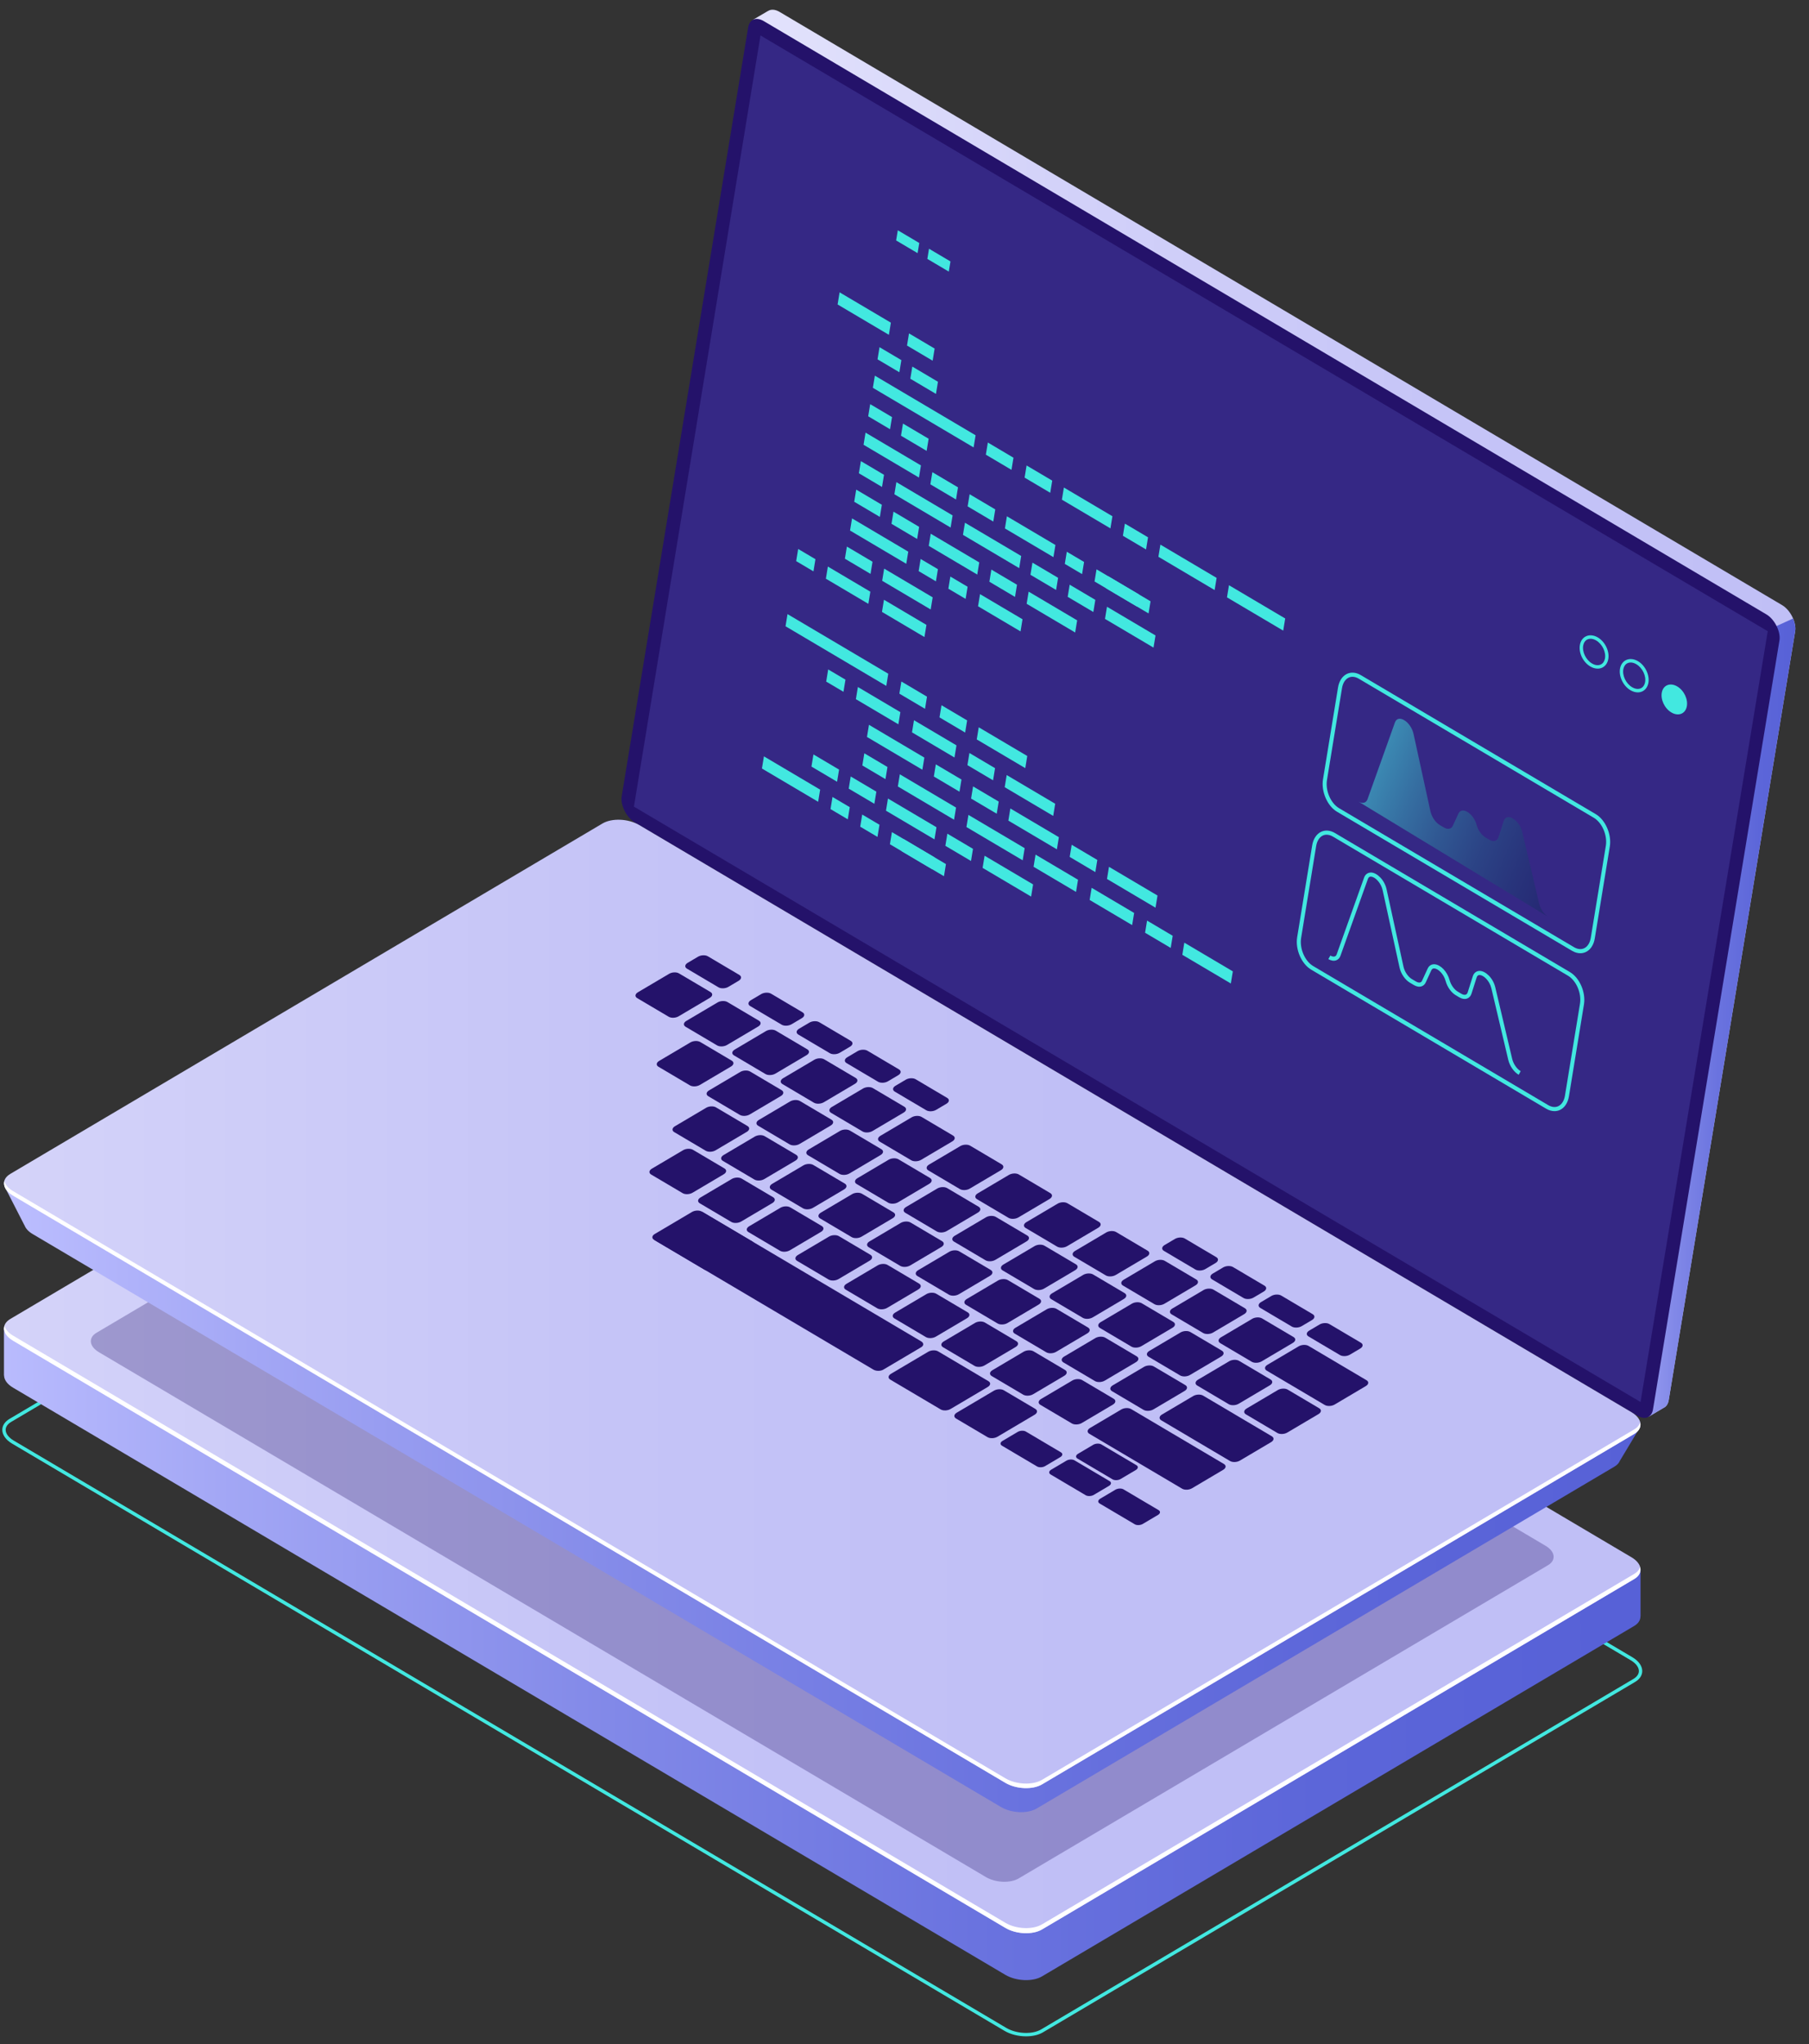 <svg width="131" height="148" viewBox="0 0 131 148" fill="none" xmlns="http://www.w3.org/2000/svg">
<rect x="0" y="0" width="131" height="148" fill="#333333" stroke="none"/>
<path d="M74.305 147.423C73.76 147.423 73.186 147.288 72.74 147.024L0.877 104.513C0.425 104.245 0.166 103.881 0.166 103.515C0.166 103.203 0.351 102.922 0.687 102.723L43.57 77.355C44.284 76.933 45.531 76.985 46.35 77.468L118.212 119.979C118.665 120.247 118.924 120.611 118.924 120.977C118.924 121.289 118.739 121.57 118.403 121.769L75.52 147.137C75.196 147.329 74.76 147.423 74.305 147.423ZM1 104.296L72.862 146.807C73.615 147.253 74.752 147.304 75.398 146.92L118.281 121.551C118.538 121.4 118.68 121.196 118.68 120.977C118.68 120.703 118.465 120.418 118.09 120.196L46.228 77.685C45.475 77.239 44.338 77.188 43.692 77.572L0.809 102.941C0.552 103.092 0.41 103.296 0.41 103.515C0.41 103.789 0.625 104.074 1 104.296H1V104.296Z" fill="#42E8E0"/>
<path d="M118.801 113.627L114.844 113.044L46.288 72.488C45.501 72.023 44.311 71.973 43.63 72.376L2.8 96.529L0.287 96.159V99.577L0.295 99.578C0.299 99.884 0.512 100.205 0.938 100.457L72.8 142.969C73.587 143.434 74.777 143.485 75.458 143.082L118.341 117.713C118.654 117.528 118.798 117.278 118.793 117.018L118.801 117.019V113.627Z" fill="url(#paint0_linear_602_2194)"/>
<path d="M0.938 97.059L72.8 139.571C73.587 140.037 74.777 140.087 75.458 139.684L118.341 114.316C119.022 113.913 118.937 113.209 118.15 112.744L46.288 70.232C45.501 69.766 44.311 69.716 43.63 70.119L0.747 95.487C0.066 95.89 0.151 96.594 0.938 97.059Z" fill="url(#paint1_linear_602_2194)"/>
<path opacity="0.3" d="M7.16 97.892L71.392 135.89C72.095 136.306 73.158 136.351 73.767 135.991L112.097 113.316C112.706 112.956 112.629 112.327 111.926 111.911L47.694 73.913C46.991 73.497 45.928 73.452 45.319 73.812L6.989 96.487C6.38 96.847 6.457 97.476 7.16 97.892Z" fill="#24126A"/>
<path d="M118.343 113.946L75.46 139.315C74.778 139.718 73.588 139.667 72.802 139.202L0.939 96.69C0.594 96.486 0.393 96.236 0.323 95.985C0.214 96.344 0.421 96.753 0.939 97.059L72.802 139.571C73.588 140.037 74.778 140.087 75.46 139.684L118.343 114.316C118.725 114.09 118.857 113.769 118.768 113.448C118.712 113.635 118.575 113.809 118.343 113.946Z" fill="white"/>
<path d="M46.16 56.978L55.244 1.756L54.514 1.44L55.611 0.796L55.609 0.802C55.822 0.657 56.123 0.666 56.455 0.862L129.056 43.811C129.652 44.163 130.103 45.068 129.999 45.7L120.842 101.362C120.794 101.652 120.654 101.844 120.46 101.928L120.461 101.929L119.387 102.564L119.202 101.537L119.264 101.556L47.102 58.868C46.506 58.515 46.055 57.611 46.16 56.978Z" fill="url(#paint2_linear_602_2194)"/>
<path d="M128.651 45.321L129.844 44.779C129.978 45.093 130.044 45.422 129.998 45.7L120.842 101.362C120.793 101.652 120.654 101.844 120.459 101.928L120.46 101.928L119.386 102.564L119.202 101.537L119.263 101.556L115.611 99.396L128.651 45.321Z" fill="url(#paint3_linear_602_2194)"/>
<path d="M45.964 59.538L118.565 102.486C119.125 102.818 119.605 102.626 119.703 102.032L128.86 46.37C128.965 45.738 128.513 44.833 127.917 44.481L55.316 1.532C54.756 1.2 54.276 1.392 54.177 1.987L45.021 57.648C44.916 58.28 45.367 59.185 45.964 59.538Z" fill="#24126A"/>
<g opacity="0.51">
<path d="M55.071 2.567L128.013 45.698L118.801 101.501L45.906 58.398L55.071 2.567Z" fill="#453C9E"/>
</g>
<path d="M0.326 85.89L4.288 88.01L44.017 64.507C44.682 64.114 45.843 64.163 46.61 64.618L115.131 105.153C115.787 104.777 118.777 103.304 118.777 103.304L117.327 105.719C117.327 105.719 117.322 105.715 117.321 105.714C117.261 105.887 117.132 106.047 116.915 106.175L75.073 130.928C74.408 131.321 73.247 131.272 72.48 130.818L2.361 89.338C2.045 89.151 1.852 88.925 1.772 88.697L1.767 88.701L0.326 85.89Z" fill="url(#paint4_linear_602_2194)"/>
<path d="M0.938 86.557L72.8 129.069C73.587 129.534 74.777 129.585 75.458 129.182L118.341 103.813C119.022 103.41 118.937 102.706 118.15 102.241L46.288 59.729C45.501 59.264 44.311 59.214 43.63 59.617L0.747 84.985C0.066 85.388 0.151 86.092 0.938 86.557Z" fill="url(#paint5_linear_602_2194)"/>
<path d="M0.939 86.227L72.801 128.739C73.588 129.204 74.778 129.255 75.459 128.852L118.342 103.484C118.582 103.342 118.721 103.162 118.774 102.969C118.85 103.282 118.715 103.593 118.342 103.813L75.459 129.182C74.778 129.585 73.588 129.534 72.801 129.069L0.939 86.557C0.429 86.256 0.219 85.855 0.316 85.5C0.379 85.758 0.583 86.017 0.939 86.227Z" fill="white"/>
<path d="M49.434 86.38L47.153 85.031C46.97 84.922 46.993 84.733 47.204 84.608L49.465 83.271C49.676 83.146 49.996 83.132 50.179 83.24L52.461 84.59C52.644 84.698 52.621 84.888 52.409 85.013L50.149 86.35C49.937 86.475 49.617 86.489 49.434 86.38Z" fill="#24126A"/>
<path d="M52.958 88.464L50.676 87.115C50.493 87.006 50.516 86.817 50.728 86.692L52.988 85.355C53.2 85.23 53.52 85.216 53.703 85.324L55.984 86.674C56.167 86.782 56.144 86.972 55.933 87.097L53.672 88.434C53.461 88.559 53.141 88.573 52.958 88.464Z" fill="#24126A"/>
<path d="M56.481 90.549L54.2 89.199C54.017 89.091 54.04 88.901 54.251 88.776L56.512 87.439C56.723 87.314 57.043 87.3 57.226 87.409L59.508 88.758C59.691 88.867 59.668 89.056 59.456 89.181L57.196 90.518C56.984 90.643 56.664 90.657 56.481 90.549Z" fill="#24126A"/>
<path d="M60.005 92.633L57.723 91.283C57.54 91.175 57.563 90.986 57.775 90.86L60.035 89.523C60.246 89.398 60.566 89.385 60.75 89.493L63.031 90.842C63.214 90.951 63.191 91.14 62.98 91.265L60.719 92.602C60.508 92.727 60.188 92.741 60.005 92.633Z" fill="#24126A"/>
<path d="M63.528 94.717L61.247 93.367C61.063 93.259 61.087 93.07 61.298 92.944L63.558 91.607C63.77 91.482 64.09 91.469 64.273 91.577L66.554 92.926C66.737 93.035 66.715 93.224 66.503 93.349L64.243 94.686C64.031 94.811 63.711 94.825 63.528 94.717Z" fill="#24126A"/>
<path d="M67.051 96.801L64.77 95.451C64.587 95.343 64.61 95.153 64.822 95.028L67.082 93.691C67.293 93.566 67.613 93.552 67.796 93.661L70.078 95.01C70.261 95.119 70.238 95.308 70.026 95.433L67.766 96.77C67.555 96.895 67.235 96.909 67.051 96.801Z" fill="#24126A"/>
<path d="M70.573 98.885L68.292 97.536C68.108 97.427 68.131 97.238 68.343 97.113L70.603 95.776C70.815 95.65 71.135 95.637 71.318 95.745L73.599 97.095C73.782 97.203 73.76 97.392 73.548 97.518L71.288 98.855C71.076 98.98 70.756 98.993 70.573 98.885Z" fill="#24126A"/>
<path d="M74.096 100.969L71.815 99.62C71.632 99.511 71.655 99.322 71.866 99.197L74.127 97.86C74.338 97.734 74.658 97.721 74.841 97.829L77.123 99.179C77.306 99.287 77.283 99.476 77.071 99.602L74.811 100.939C74.6 101.064 74.279 101.077 74.096 100.969Z" fill="#24126A"/>
<path d="M77.62 103.053L75.338 101.704C75.155 101.595 75.178 101.406 75.39 101.281L77.65 99.944C77.862 99.819 78.182 99.805 78.365 99.913L80.646 101.263C80.829 101.371 80.806 101.56 80.595 101.686L78.335 103.023C78.123 103.148 77.803 103.161 77.62 103.053Z" fill="#24126A"/>
<path d="M51.104 83.309L48.823 81.96C48.64 81.852 48.663 81.662 48.874 81.537L51.135 80.2C51.346 80.075 51.666 80.061 51.849 80.17L54.13 81.519C54.314 81.627 54.291 81.817 54.079 81.942L51.819 83.279C51.607 83.404 51.287 83.418 51.104 83.309Z" fill="#24126A"/>
<path d="M54.628 85.393L52.346 84.044C52.163 83.936 52.186 83.746 52.398 83.621L54.658 82.284C54.87 82.159 55.19 82.145 55.373 82.254L57.654 83.603C57.837 83.712 57.814 83.901 57.603 84.026L55.342 85.363C55.131 85.488 54.811 85.502 54.628 85.393Z" fill="#24126A"/>
<path d="M58.149 87.478L55.868 86.128C55.685 86.02 55.708 85.831 55.919 85.705L58.179 84.368C58.391 84.243 58.711 84.23 58.894 84.338L61.175 85.687C61.359 85.796 61.336 85.985 61.124 86.11L58.864 87.447C58.652 87.572 58.332 87.586 58.149 87.478Z" fill="#24126A"/>
<path d="M61.673 89.562L59.391 88.212C59.208 88.104 59.231 87.915 59.443 87.79L61.703 86.452C61.914 86.327 62.234 86.314 62.418 86.422L64.699 87.772C64.882 87.88 64.859 88.069 64.648 88.194L62.387 89.531C62.176 89.657 61.856 89.67 61.673 89.562Z" fill="#24126A"/>
<path d="M65.194 91.646L62.913 90.296C62.73 90.188 62.752 89.999 62.964 89.874L65.224 88.536C65.436 88.411 65.756 88.398 65.939 88.506L68.22 89.856C68.403 89.964 68.381 90.153 68.169 90.278L65.909 91.615C65.697 91.741 65.377 91.754 65.194 91.646Z" fill="#24126A"/>
<path d="M68.717 93.73L66.436 92.381C66.253 92.272 66.276 92.083 66.487 91.958L68.748 90.621C68.959 90.496 69.279 90.482 69.463 90.591L71.744 91.94C71.927 92.048 71.904 92.238 71.692 92.363L69.432 93.7C69.221 93.825 68.901 93.839 68.717 93.73Z" fill="#24126A"/>
<path d="M72.241 95.814L69.96 94.464C69.776 94.356 69.799 94.167 70.011 94.041L72.271 92.704C72.483 92.579 72.803 92.566 72.986 92.674L75.267 94.024C75.45 94.132 75.427 94.321 75.216 94.446L72.956 95.784C72.744 95.909 72.424 95.922 72.241 95.814Z" fill="#24126A"/>
<path d="M75.764 97.898L73.483 96.549C73.3 96.44 73.323 96.251 73.534 96.126L75.795 94.789C76.006 94.664 76.326 94.65 76.509 94.758L78.791 96.108C78.974 96.216 78.951 96.406 78.739 96.531L76.479 97.868C76.267 97.993 75.948 98.007 75.764 97.898Z" fill="#24126A"/>
<path d="M79.288 99.982L77.007 98.633C76.823 98.524 76.846 98.335 77.058 98.21L79.318 96.873C79.53 96.748 79.85 96.734 80.033 96.842L82.314 98.192C82.497 98.3 82.474 98.49 82.263 98.615L80.002 99.952C79.791 100.077 79.471 100.091 79.288 99.982Z" fill="#24126A"/>
<path d="M82.809 102.067L80.528 100.717C80.345 100.609 80.368 100.419 80.579 100.294L82.84 98.957C83.051 98.832 83.371 98.818 83.554 98.927L85.836 100.276C86.019 100.385 85.996 100.574 85.784 100.699L83.524 102.036C83.312 102.161 82.993 102.175 82.809 102.067Z" fill="#24126A"/>
<path d="M89.074 105.772L84.096 102.827C83.913 102.719 83.936 102.529 84.148 102.404L86.408 101.067C86.62 100.942 86.939 100.928 87.123 101.037L92.1 103.981C92.283 104.09 92.26 104.279 92.049 104.404L89.789 105.741C89.577 105.866 89.257 105.88 89.074 105.772Z" fill="#24126A"/>
<path d="M95.932 101.714L91.731 99.229C91.548 99.12 91.571 98.931 91.782 98.806L94.043 97.469C94.254 97.344 94.574 97.33 94.757 97.438L98.959 99.924C99.142 100.032 99.119 100.221 98.907 100.346L96.647 101.684C96.436 101.809 96.116 101.822 95.932 101.714Z" fill="#24126A"/>
<path d="M60.796 84.986L58.514 83.636C58.331 83.528 58.354 83.339 58.566 83.214L60.826 81.876C61.038 81.751 61.357 81.738 61.541 81.846L63.822 83.196C64.005 83.304 63.982 83.493 63.771 83.618L61.51 84.956C61.299 85.081 60.979 85.094 60.796 84.986Z" fill="#24126A"/>
<path d="M57.184 82.85L54.903 81.5C54.72 81.392 54.743 81.203 54.954 81.078L57.215 79.74C57.426 79.615 57.746 79.602 57.929 79.71L60.211 81.06C60.394 81.168 60.371 81.357 60.159 81.482L57.899 82.82C57.687 82.945 57.367 82.958 57.184 82.85Z" fill="#24126A"/>
<path d="M53.575 80.714L51.294 79.364C51.11 79.256 51.133 79.067 51.345 78.942L53.605 77.605C53.817 77.479 54.137 77.466 54.32 77.574L56.601 78.924C56.784 79.032 56.761 79.221 56.55 79.346L54.289 80.684C54.078 80.809 53.758 80.822 53.575 80.714Z" fill="#24126A"/>
<path d="M49.964 78.578L47.682 77.228C47.499 77.12 47.522 76.931 47.734 76.805L49.994 75.468C50.206 75.343 50.525 75.33 50.709 75.438L52.99 76.787C53.173 76.896 53.15 77.085 52.939 77.21L50.678 78.547C50.467 78.672 50.147 78.686 49.964 78.578Z" fill="#24126A"/>
<path d="M64.319 87.07L62.038 85.72C61.855 85.612 61.877 85.423 62.089 85.298L64.349 83.96C64.561 83.835 64.881 83.822 65.064 83.93L67.345 85.28C67.528 85.388 67.505 85.577 67.294 85.702L65.034 87.04C64.822 87.165 64.502 87.178 64.319 87.07Z" fill="#24126A"/>
<path d="M67.842 89.154L65.561 87.804C65.378 87.696 65.401 87.507 65.612 87.382L67.873 86.044C68.084 85.919 68.404 85.906 68.588 86.014L70.869 87.364C71.052 87.472 71.029 87.661 70.817 87.786L68.557 89.124C68.346 89.249 68.026 89.262 67.842 89.154Z" fill="#24126A"/>
<path d="M71.366 91.238L69.085 89.889C68.901 89.78 68.924 89.591 69.136 89.466L71.396 88.129C71.608 88.004 71.928 87.99 72.111 88.099L74.392 89.448C74.575 89.556 74.552 89.746 74.341 89.871L72.081 91.208C71.869 91.333 71.549 91.347 71.366 91.238Z" fill="#24126A"/>
<path d="M74.887 93.322L72.606 91.973C72.423 91.864 72.446 91.675 72.657 91.55L74.918 90.213C75.129 90.088 75.449 90.074 75.632 90.182L77.914 91.532C78.097 91.64 78.074 91.829 77.862 91.955L75.602 93.292C75.391 93.417 75.071 93.43 74.887 93.322Z" fill="#24126A"/>
<path d="M78.411 95.406L76.129 94.057C75.946 93.948 75.969 93.759 76.181 93.634L78.441 92.297C78.653 92.172 78.973 92.158 79.156 92.266L81.437 93.616C81.62 93.724 81.597 93.914 81.386 94.039L79.126 95.376C78.914 95.501 78.594 95.515 78.411 95.406Z" fill="#24126A"/>
<path d="M81.934 97.49L79.653 96.141C79.47 96.032 79.493 95.843 79.704 95.718L81.965 94.381C82.176 94.256 82.496 94.242 82.679 94.35L84.961 95.7C85.144 95.808 85.121 95.998 84.909 96.123L82.649 97.46C82.437 97.585 82.117 97.599 81.934 97.49Z" fill="#24126A"/>
<path d="M85.458 99.575L83.176 98.225C82.993 98.117 83.016 97.927 83.228 97.802L85.488 96.465C85.7 96.34 86.019 96.326 86.203 96.435L88.484 97.784C88.667 97.893 88.644 98.082 88.433 98.207L86.172 99.544C85.961 99.669 85.641 99.683 85.458 99.575Z" fill="#24126A"/>
<path d="M88.981 101.659L86.7 100.309C86.517 100.201 86.54 100.011 86.751 99.886L89.012 98.549C89.223 98.424 89.543 98.41 89.726 98.519L92.007 99.868C92.191 99.977 92.168 100.166 91.956 100.291L89.696 101.628C89.484 101.753 89.164 101.767 88.981 101.659Z" fill="#24126A"/>
<path d="M92.504 103.743L90.223 102.393C90.04 102.285 90.063 102.096 90.275 101.971L92.535 100.633C92.746 100.508 93.066 100.495 93.25 100.603L95.531 101.953C95.714 102.061 95.691 102.25 95.48 102.375L93.219 103.712C93.008 103.838 92.688 103.851 92.504 103.743Z" fill="#24126A"/>
<path d="M58.94 79.831L56.659 78.481C56.476 78.373 56.499 78.183 56.71 78.058L58.971 76.721C59.182 76.596 59.502 76.582 59.685 76.691L61.967 78.04C62.15 78.149 62.127 78.338 61.915 78.463L59.655 79.8C59.443 79.925 59.123 79.939 58.94 79.831Z" fill="#24126A"/>
<path d="M55.434 77.757L53.153 76.407C52.97 76.299 52.993 76.11 53.204 75.985L55.465 74.647C55.676 74.522 55.996 74.509 56.179 74.617L58.461 75.967C58.644 76.075 58.621 76.264 58.409 76.389L56.149 77.727C55.937 77.852 55.617 77.865 55.434 77.757Z" fill="#24126A"/>
<path d="M51.93 75.683L49.649 74.334C49.466 74.225 49.489 74.036 49.7 73.911L51.961 72.574C52.172 72.449 52.492 72.435 52.675 72.543L54.957 73.893C55.14 74.001 55.117 74.191 54.905 74.316L52.645 75.653C52.434 75.778 52.114 75.792 51.93 75.683Z" fill="#24126A"/>
<path d="M48.425 73.609L46.143 72.26C45.96 72.151 45.983 71.962 46.194 71.837L48.455 70.5C48.666 70.375 48.986 70.361 49.169 70.47L51.451 71.819C51.634 71.928 51.611 72.117 51.4 72.242L49.139 73.579C48.928 73.704 48.608 73.718 48.425 73.609Z" fill="#24126A"/>
<path d="M52.028 71.477L49.747 70.127C49.563 70.019 49.587 69.83 49.798 69.705L50.545 69.263C50.757 69.138 51.077 69.124 51.26 69.232L53.541 70.582C53.724 70.69 53.701 70.879 53.49 71.005L52.743 71.447C52.531 71.572 52.211 71.585 52.028 71.477Z" fill="#24126A"/>
<path d="M56.604 74.183L54.323 72.834C54.14 72.725 54.163 72.536 54.374 72.411L55.121 71.969C55.333 71.844 55.653 71.83 55.836 71.939L58.117 73.288C58.3 73.397 58.278 73.586 58.066 73.711L57.319 74.153C57.107 74.278 56.787 74.292 56.604 74.183Z" fill="#24126A"/>
<path d="M60.094 76.249L57.813 74.899C57.63 74.791 57.653 74.601 57.864 74.476L58.612 74.034C58.823 73.909 59.143 73.895 59.326 74.004L61.608 75.353C61.791 75.462 61.768 75.651 61.556 75.776L60.809 76.218C60.597 76.343 60.278 76.357 60.094 76.249Z" fill="#24126A"/>
<path d="M63.585 78.314L61.303 76.964C61.12 76.856 61.143 76.666 61.355 76.541L62.102 76.099C62.313 75.974 62.633 75.96 62.816 76.069L65.098 77.418C65.281 77.527 65.258 77.716 65.046 77.841L64.299 78.283C64.088 78.408 63.768 78.422 63.585 78.314Z" fill="#24126A"/>
<path d="M67.077 80.379L64.796 79.029C64.612 78.921 64.635 78.731 64.847 78.606L65.594 78.164C65.805 78.039 66.126 78.026 66.309 78.134L68.59 79.484C68.773 79.592 68.75 79.781 68.539 79.906L67.791 80.348C67.58 80.474 67.26 80.487 67.077 80.379Z" fill="#24126A"/>
<path d="M86.565 91.908L84.284 90.558C84.101 90.45 84.124 90.261 84.335 90.136L85.082 89.694C85.294 89.569 85.614 89.555 85.797 89.663L88.078 91.013C88.261 91.121 88.239 91.31 88.027 91.436L87.28 91.878C87.068 92.003 86.748 92.016 86.565 91.908Z" fill="#24126A"/>
<path d="M90.055 93.973L87.774 92.623C87.591 92.515 87.614 92.326 87.825 92.201L88.573 91.758C88.784 91.633 89.104 91.62 89.287 91.728L91.569 93.078C91.752 93.186 91.729 93.375 91.517 93.501L90.77 93.943C90.558 94.068 90.239 94.081 90.055 93.973Z" fill="#24126A"/>
<path d="M93.547 96.038L91.266 94.689C91.083 94.58 91.106 94.391 91.318 94.266L92.065 93.824C92.276 93.699 92.596 93.685 92.779 93.793L95.061 95.143C95.244 95.251 95.221 95.441 95.009 95.566L94.262 96.008C94.051 96.133 93.731 96.147 93.547 96.038Z" fill="#24126A"/>
<path d="M97.038 98.103L94.757 96.754C94.573 96.645 94.596 96.456 94.808 96.331L95.555 95.889C95.766 95.764 96.087 95.75 96.27 95.859L98.551 97.208C98.734 97.317 98.711 97.506 98.5 97.631L97.752 98.073C97.541 98.198 97.221 98.212 97.038 98.103Z" fill="#24126A"/>
<path d="M62.464 81.915L60.182 80.565C59.999 80.457 60.022 80.267 60.234 80.142L62.494 78.805C62.706 78.68 63.026 78.666 63.209 78.775L65.49 80.124C65.673 80.233 65.65 80.422 65.439 80.547L63.178 81.884C62.967 82.009 62.647 82.023 62.464 81.915Z" fill="#24126A"/>
<path d="M65.987 83.999L63.706 82.65C63.523 82.541 63.545 82.352 63.757 82.227L66.017 80.89C66.229 80.764 66.549 80.751 66.732 80.859L69.013 82.209C69.197 82.317 69.174 82.507 68.962 82.632L66.702 83.969C66.49 84.094 66.17 84.108 65.987 83.999Z" fill="#24126A"/>
<path d="M69.508 86.083L67.227 84.734C67.044 84.625 67.067 84.436 67.278 84.311L69.539 82.974C69.75 82.849 70.07 82.835 70.254 82.943L72.535 84.293C72.718 84.401 72.695 84.591 72.484 84.716L70.223 86.053C70.012 86.178 69.692 86.192 69.508 86.083Z" fill="#24126A"/>
<path d="M73.032 88.167L70.751 86.818C70.567 86.709 70.59 86.52 70.802 86.395L73.062 85.058C73.274 84.933 73.594 84.919 73.777 85.027L76.058 86.377C76.241 86.485 76.218 86.674 76.007 86.8L73.746 88.137C73.535 88.262 73.215 88.275 73.032 88.167Z" fill="#24126A"/>
<path d="M76.555 90.252L74.274 88.902C74.091 88.794 74.114 88.604 74.325 88.479L76.586 87.142C76.797 87.017 77.117 87.003 77.3 87.112L79.582 88.461C79.765 88.57 79.742 88.759 79.53 88.884L77.27 90.221C77.058 90.346 76.739 90.36 76.555 90.252Z" fill="#24126A"/>
<path d="M80.079 92.335L77.797 90.986C77.614 90.877 77.637 90.688 77.849 90.563L80.109 89.226C80.321 89.101 80.641 89.087 80.824 89.195L83.105 90.545C83.288 90.653 83.265 90.843 83.054 90.968L80.793 92.305C80.582 92.43 80.262 92.444 80.079 92.335Z" fill="#24126A"/>
<path d="M83.602 94.419L81.321 93.07C81.138 92.962 81.161 92.772 81.372 92.647L83.633 91.31C83.844 91.185 84.164 91.171 84.347 91.28L86.629 92.629C86.812 92.738 86.789 92.927 86.577 93.052L84.317 94.389C84.105 94.514 83.785 94.528 83.602 94.419Z" fill="#24126A"/>
<path d="M87.126 96.504L84.844 95.154C84.661 95.046 84.684 94.857 84.896 94.731L87.156 93.394C87.368 93.269 87.688 93.256 87.871 93.364L90.152 94.713C90.335 94.822 90.312 95.011 90.101 95.136L87.84 96.473C87.629 96.599 87.309 96.612 87.126 96.504Z" fill="#24126A"/>
<path d="M90.647 98.588L88.366 97.239C88.183 97.13 88.206 96.941 88.417 96.816L90.678 95.478C90.889 95.353 91.209 95.34 91.392 95.448L93.674 96.798C93.857 96.906 93.834 97.095 93.622 97.221L91.362 98.558C91.15 98.683 90.83 98.696 90.647 98.588Z" fill="#24126A"/>
<path d="M85.604 107.776L78.885 103.801C78.702 103.693 78.725 103.504 78.937 103.379L81.197 102.041C81.409 101.916 81.728 101.903 81.912 102.011L88.63 105.986C88.814 106.094 88.791 106.283 88.579 106.408L86.319 107.746C86.107 107.871 85.787 107.884 85.604 107.776Z" fill="#24126A"/>
<path d="M71.514 104.045L69.233 102.696C69.05 102.587 69.073 102.398 69.284 102.273L71.977 100.68C72.189 100.555 72.508 100.541 72.692 100.65L74.973 101.999C75.156 102.107 75.133 102.297 74.922 102.422L72.229 104.015C72.017 104.14 71.698 104.154 71.514 104.045Z" fill="#24126A"/>
<path d="M68.12 102.037L64.471 99.879C64.288 99.77 64.311 99.581 64.523 99.456L67.215 97.863C67.427 97.738 67.747 97.724 67.93 97.832L71.578 99.991C71.762 100.099 71.739 100.288 71.527 100.413L68.834 102.006C68.623 102.132 68.303 102.145 68.12 102.037Z" fill="#24126A"/>
<path d="M51.012 91.917L47.364 89.759C47.181 89.65 47.204 89.461 47.415 89.336L50.108 87.743C50.319 87.618 50.639 87.604 50.822 87.713L54.471 89.871C54.654 89.979 54.631 90.168 54.42 90.294L51.727 91.886C51.516 92.012 51.196 92.025 51.012 91.917Z" fill="#24126A"/>
<path d="M50.847 87.727L66.71 97.111C66.907 97.228 66.907 97.416 66.71 97.533L63.964 99.157C63.767 99.273 63.448 99.273 63.251 99.157L47.389 89.773L50.847 87.727Z" fill="#24126A"/>
<path d="M81.36 107.824L83.901 109.327C84.051 109.416 84.032 109.571 83.859 109.673L82.758 110.325C82.584 110.428 82.322 110.439 82.172 110.35L79.631 108.847C79.481 108.758 79.499 108.603 79.673 108.5L80.774 107.848C80.948 107.746 81.21 107.735 81.36 107.824Z" fill="#24126A"/>
<path d="M77.809 105.722L80.35 107.226C80.501 107.314 80.482 107.47 80.308 107.572L79.207 108.224C79.033 108.326 78.771 108.337 78.621 108.249L76.08 106.745C75.93 106.656 75.949 106.501 76.122 106.399L77.224 105.747C77.397 105.645 77.659 105.634 77.809 105.722Z" fill="#24126A"/>
<path d="M74.286 103.638L76.827 105.142C76.977 105.23 76.958 105.386 76.785 105.488L75.683 106.14C75.51 106.242 75.248 106.253 75.098 106.165L72.556 104.661C72.406 104.573 72.425 104.417 72.599 104.315L73.7 103.663C73.873 103.561 74.136 103.55 74.286 103.638Z" fill="#24126A"/>
<path d="M79.755 104.571L82.296 106.075C82.446 106.164 82.427 106.319 82.254 106.421L81.152 107.073C80.979 107.175 80.716 107.187 80.566 107.098L78.025 105.594C77.875 105.506 77.894 105.35 78.067 105.248L79.169 104.596C79.342 104.494 79.604 104.483 79.755 104.571Z" fill="#24126A"/>
<path d="M115.695 48.407C115.522 48.407 115.339 48.355 115.164 48.251C114.616 47.926 114.289 47.218 114.419 46.64C114.481 46.365 114.64 46.16 114.866 46.059C115.116 45.947 115.425 45.98 115.711 46.15C116.251 46.469 116.584 47.191 116.456 47.761C116.394 48.035 116.236 48.242 116.009 48.343C115.912 48.386 115.806 48.407 115.695 48.407ZM115.181 46.244C115.103 46.244 115.03 46.258 114.963 46.289C114.81 46.356 114.701 46.502 114.657 46.696C114.551 47.166 114.834 47.766 115.287 48.034C115.506 48.164 115.733 48.192 115.912 48.112C116.065 48.044 116.174 47.9 116.218 47.704C116.324 47.234 116.042 46.635 115.589 46.367C115.452 46.286 115.311 46.244 115.181 46.244Z" fill="#42E8E0"/>
<path d="M118.601 50.126C118.428 50.126 118.245 50.072 118.069 49.969C117.53 49.65 117.196 48.928 117.324 48.359C117.386 48.084 117.545 47.877 117.771 47.777C118.021 47.666 118.329 47.698 118.617 47.868C119.156 48.187 119.49 48.91 119.361 49.479C119.299 49.753 119.141 49.96 118.914 50.061C118.817 50.104 118.711 50.126 118.601 50.126ZM118.085 47.962C118.008 47.962 117.935 47.977 117.868 48.007C117.715 48.074 117.607 48.22 117.562 48.415C117.456 48.885 117.739 49.484 118.191 49.752C118.411 49.882 118.638 49.91 118.817 49.831C118.97 49.763 119.079 49.618 119.123 49.422C119.229 48.953 118.947 48.353 118.495 48.086C118.357 48.004 118.215 47.962 118.085 47.962Z" fill="#42E8E0"/>
<path d="M122.146 51.169C122.029 51.69 121.531 51.873 121.034 51.579C120.537 51.285 120.23 50.626 120.347 50.105C120.465 49.585 120.962 49.402 121.459 49.696C121.956 49.989 122.263 50.649 122.146 51.169Z" fill="#42E8E0"/>
<path d="M66.448 18.327L64.894 17.408L65.015 16.672L66.569 17.591L66.448 18.327Z" fill="#42E8E0"/>
<path d="M68.708 19.663L67.154 18.744L67.275 18.008L68.828 18.927L68.708 19.663Z" fill="#42E8E0"/>
<path d="M64.37 24.24L60.656 22.043L60.8 21.164L64.513 23.36L64.37 24.24Z" fill="#42E8E0"/>
<path d="M67.538 26.114L65.682 25.016L65.826 24.137L67.682 25.235L67.538 26.114Z" fill="#42E8E0"/>
<path d="M65.129 26.95L63.547 26.014L63.691 25.135L65.273 26.071L65.129 26.95Z" fill="#42E8E0"/>
<path d="M67.779 28.518L65.922 27.419L66.066 26.54L67.922 27.638L67.779 28.518Z" fill="#42E8E0"/>
<path d="M70.505 32.392L63.209 28.076L63.353 27.197L70.649 31.513L70.505 32.392Z" fill="#42E8E0"/>
<path d="M64.181 49.656L56.885 45.34L57.029 44.46L64.325 48.776L64.181 49.656Z" fill="#42E8E0"/>
<path d="M66.986 51.316L65.129 50.217L65.273 49.338L67.129 50.436L66.986 51.316Z" fill="#42E8E0"/>
<path d="M64.453 31.074L62.871 30.138L63.015 29.259L64.597 30.195L64.453 31.074Z" fill="#42E8E0"/>
<path d="M67.103 32.642L65.246 31.544L65.39 30.665L67.247 31.763L67.103 32.642Z" fill="#42E8E0"/>
<path d="M66.546 34.573L62.535 32.2L62.679 31.321L66.69 33.694L66.546 34.573Z" fill="#42E8E0"/>
<path d="M69.23 36.162L67.373 35.064L67.517 34.184L69.374 35.282L69.23 36.162Z" fill="#42E8E0"/>
<path d="M71.929 37.759L70.072 36.66L70.216 35.781L72.073 36.879L71.929 37.759Z" fill="#42E8E0"/>
<path d="M76.285 40.335L72.772 38.257L72.915 37.377L76.429 39.456L76.285 40.335Z" fill="#42E8E0"/>
<path d="M73.503 43.214L71.647 42.115L71.79 41.236L73.647 42.334L73.503 43.214Z" fill="#42E8E0"/>
<path d="M77.859 45.79L74.346 43.712L74.49 42.833L78.003 44.911L77.859 45.79Z" fill="#42E8E0"/>
<path d="M63.716 37.423L61.859 36.325L62.003 35.446L63.86 36.544L63.716 37.423Z" fill="#42E8E0"/>
<path d="M66.415 39.02L64.559 37.922L64.703 37.042L66.559 38.141L66.415 39.02Z" fill="#42E8E0"/>
<path d="M70.769 41.597L67.256 39.518L67.4 38.639L70.913 40.717L70.769 41.597Z" fill="#42E8E0"/>
<path d="M76.478 42.711L74.621 41.613L74.765 40.733L76.622 41.831L76.478 42.711Z" fill="#42E8E0"/>
<path d="M79.175 44.307L77.318 43.209L77.462 42.33L79.319 43.428L79.175 44.307Z" fill="#42E8E0"/>
<path d="M83.533 46.884L80.019 44.806L80.163 43.926L83.677 46.005L83.533 46.884Z" fill="#42E8E0"/>
<path d="M69.892 53.034L68.035 51.936L68.179 51.056L70.036 52.155L69.892 53.034Z" fill="#42E8E0"/>
<path d="M74.246 55.61L70.732 53.532L70.876 52.653L74.389 54.731L74.246 55.61Z" fill="#42E8E0"/>
<path d="M63.04 41.548L61.184 40.449L61.328 39.57L63.184 40.668L63.04 41.548Z" fill="#42E8E0"/>
<path d="M67.396 44.124L63.883 42.046L64.027 41.166L67.54 43.245L67.396 44.124Z" fill="#42E8E0"/>
<path d="M71.913 56.492L70.057 55.394L70.201 54.514L72.057 55.613L71.913 56.492Z" fill="#42E8E0"/>
<path d="M76.269 59.069L72.756 56.99L72.9 56.111L76.413 58.189L76.269 59.069Z" fill="#42E8E0"/>
<path d="M76.054 35.676L74.197 34.577L74.341 33.698L76.198 34.796L76.054 35.676Z" fill="#42E8E0"/>
<path d="M73.247 34.015L71.391 32.917L71.535 32.037L73.391 33.136L73.247 34.015Z" fill="#42E8E0"/>
<path d="M80.412 38.252L76.898 36.174L77.042 35.295L80.556 37.373L80.412 38.252Z" fill="#42E8E0"/>
<path d="M63.872 35.254L62.197 34.263L62.341 33.383L64.016 34.374L63.872 35.254Z" fill="#42E8E0"/>
<path d="M68.839 38.192L64.768 35.783L64.912 34.904L68.983 37.313L68.839 38.192Z" fill="#42E8E0"/>
<path d="M73.806 41.131L69.734 38.722L69.878 37.843L73.95 40.251L73.806 41.131Z" fill="#42E8E0"/>
<path d="M82.992 39.779L81.316 38.788L81.46 37.908L83.135 38.899L82.992 39.779Z" fill="#42E8E0"/>
<path d="M87.958 42.718L83.887 40.309L84.031 39.429L88.102 41.838L87.958 42.718Z" fill="#42E8E0"/>
<path d="M92.925 45.656L88.853 43.247L88.997 42.368L93.069 44.776L92.925 45.656Z" fill="#42E8E0"/>
<path d="M65.628 40.817L61.557 38.409L61.701 37.529L65.772 39.938L65.628 40.817Z" fill="#42E8E0"/>
<path d="M67.776 42.087L66.525 41.347L66.669 40.468L67.92 41.207L67.776 42.087Z" fill="#42E8E0"/>
<path d="M69.926 43.359L68.676 42.62L68.82 41.74L70.07 42.48L69.926 43.359Z" fill="#42E8E0"/>
<path d="M73.903 45.712L70.826 43.892L70.97 43.013L74.046 44.832L73.903 45.712Z" fill="#42E8E0"/>
<path d="M78.36 41.564L77.109 40.824L77.253 39.944L78.504 40.684L78.36 41.564Z" fill="#42E8E0"/>
<path d="M82.338 43.916L79.262 42.096L79.406 41.217L82.482 43.037L82.338 43.916Z" fill="#42E8E0"/>
<path d="M83.174 44.41L80.098 42.591L80.242 41.711L83.318 43.531L83.174 44.41Z" fill="#42E8E0"/>
<path d="M66.794 55.726L62.783 53.353L62.927 52.474L66.938 54.847L66.794 55.726Z" fill="#42E8E0"/>
<path d="M69.482 57.315L67.625 56.216L67.769 55.337L69.626 56.435L69.482 57.315Z" fill="#42E8E0"/>
<path d="M72.179 58.911L70.322 57.813L70.466 56.933L72.323 58.032L72.179 58.911Z" fill="#42E8E0"/>
<path d="M76.535 61.488L73.022 59.41L73.165 58.53L76.679 60.609L76.535 61.488Z" fill="#42E8E0"/>
<path d="M79.32 63.136L77.463 62.038L77.607 61.158L79.463 62.257L79.32 63.136Z" fill="#42E8E0"/>
<path d="M83.677 65.713L80.164 63.634L80.308 62.755L83.821 64.833L83.677 65.713Z" fill="#42E8E0"/>
<path d="M70.316 62.332L68.459 61.234L68.603 60.355L70.46 61.453L70.316 62.332Z" fill="#42E8E0"/>
<path d="M74.669 64.909L71.156 62.831L71.3 61.951L74.813 64.029L74.669 64.909Z" fill="#42E8E0"/>
<path d="M60.618 56.596L58.762 55.497L58.906 54.618L60.762 55.716L60.618 56.596Z" fill="#42E8E0"/>
<path d="M63.318 58.192L61.461 57.094L61.605 56.214L63.462 57.313L63.318 58.192Z" fill="#42E8E0"/>
<path d="M67.671 60.769L64.158 58.691L64.302 57.811L67.815 59.889L67.671 60.769Z" fill="#42E8E0"/>
<path d="M64.122 56.407L62.447 55.416L62.591 54.536L64.266 55.527L64.122 56.407Z" fill="#42E8E0"/>
<path d="M69.089 59.345L65.018 56.937L65.162 56.057L69.233 58.466L69.089 59.345Z" fill="#42E8E0"/>
<path d="M74.058 62.284L69.986 59.875L70.13 58.996L74.202 61.404L74.058 62.284Z" fill="#42E8E0"/>
<path d="M59.247 58.046L55.176 55.638L55.32 54.758L59.391 57.167L59.247 58.046Z" fill="#42E8E0"/>
<path d="M61.393 59.316L60.143 58.576L60.286 57.697L61.537 58.437L61.393 59.316Z" fill="#42E8E0"/>
<path d="M63.544 60.589L62.293 59.849L62.437 58.969L63.688 59.709L63.544 60.589Z" fill="#42E8E0"/>
<path d="M67.522 62.941L64.445 61.121L64.589 60.242L67.666 62.062L67.522 62.941Z" fill="#42E8E0"/>
<path d="M68.358 63.436L65.281 61.616L65.425 60.737L68.501 62.556L68.358 63.436Z" fill="#42E8E0"/>
<path d="M61.081 50.084L59.83 49.345L59.974 48.465L61.225 49.205L61.081 50.084Z" fill="#42E8E0"/>
<path d="M65.057 52.437L61.98 50.617L62.124 49.737L65.201 51.557L65.057 52.437Z" fill="#42E8E0"/>
<path d="M69.119 54.84L66.043 53.02L66.187 52.141L69.263 53.961L69.119 54.84Z" fill="#42E8E0"/>
<path d="M84.778 68.626L82.922 67.528L83.066 66.648L84.922 67.747L84.778 68.626Z" fill="#42E8E0"/>
<path d="M89.132 71.202L85.619 69.124L85.763 68.245L89.276 70.323L89.132 71.202Z" fill="#42E8E0"/>
<path d="M77.922 64.57L74.846 62.751L74.99 61.871L78.066 63.691L77.922 64.57Z" fill="#42E8E0"/>
<path d="M81.985 66.974L78.908 65.154L79.052 64.274L82.129 66.094L81.985 66.974Z" fill="#42E8E0"/>
<path d="M58.907 41.364L57.656 40.624L57.8 39.744L59.051 40.484L58.907 41.364Z" fill="#42E8E0"/>
<path d="M62.883 43.716L59.807 41.896L59.951 41.017L63.027 42.837L62.883 43.716Z" fill="#42E8E0"/>
<path d="M66.945 46.12L63.869 44.3L64.013 43.42L67.089 45.24L66.945 46.12Z" fill="#42E8E0"/>
<path d="M114.441 69.011C114.243 69.011 114.039 68.952 113.838 68.833L96.82 58.766C96.117 58.35 95.662 57.297 95.806 56.42L96.895 49.767C96.97 49.306 97.203 48.95 97.533 48.79C97.841 48.642 98.199 48.673 98.542 48.875L115.56 58.942C116.263 59.358 116.718 60.411 116.575 61.288L115.486 67.942C115.411 68.403 115.178 68.759 114.847 68.918C114.719 68.981 114.582 69.011 114.441 69.011ZM97.94 48.997C97.841 48.997 97.746 49.018 97.658 49.061C97.415 49.178 97.242 49.454 97.183 49.816L96.094 56.469C95.969 57.234 96.36 58.148 96.966 58.507L113.984 68.573C114.242 68.727 114.505 68.752 114.723 68.648C114.966 68.531 115.139 68.255 115.198 67.892L116.287 61.239C116.412 60.474 116.02 59.56 115.414 59.202L98.396 49.135C98.242 49.043 98.087 48.997 97.94 48.997Z" fill="#42E8E0"/>
<path d="M112.569 80.443C112.372 80.443 112.167 80.384 111.967 80.266L94.949 70.198C94.246 69.782 93.791 68.73 93.935 67.853L95.023 61.2C95.099 60.739 95.332 60.383 95.663 60.222C95.969 60.074 96.328 60.106 96.671 60.308L113.689 70.376C114.392 70.792 114.847 71.844 114.703 72.721L113.615 79.374C113.539 79.835 113.306 80.192 112.976 80.351C112.848 80.413 112.71 80.443 112.569 80.443ZM96.069 60.43C95.97 60.43 95.875 60.451 95.787 60.493C95.544 60.61 95.371 60.886 95.311 61.249L94.222 67.902C94.098 68.666 94.489 69.581 95.095 69.939L112.113 80.006C112.371 80.16 112.634 80.185 112.851 80.08C113.094 79.963 113.267 79.688 113.327 79.325L114.415 72.671C114.54 71.907 114.149 70.993 113.543 70.635L96.525 60.567C96.371 60.476 96.215 60.43 96.069 60.43Z" fill="#42E8E0"/>
<path opacity="0.5" d="M98.361 58.025C98.663 58.203 98.931 58.137 99.031 57.859L101.015 52.303C101.242 51.668 102.168 52.242 102.364 53.138L103.585 58.73C103.675 59.138 103.951 59.546 104.265 59.732L104.557 59.904C104.84 60.072 105.097 60.024 105.208 59.781L105.612 58.903C105.863 58.359 106.698 58.873 106.926 59.711C107.031 60.097 107.294 60.467 107.588 60.641L107.843 60.791C108.152 60.974 108.425 60.899 108.518 60.605L108.887 59.446C109.095 58.791 110.024 59.336 110.237 60.238L111.459 65.414C111.555 65.821 111.833 66.22 112.144 66.398L98.361 58.025Z" fill="url(#paint6_linear_602_2194)"/>
<path d="M109.978 77.809C109.632 77.611 109.328 77.177 109.222 76.73L108 71.554C107.862 70.97 107.414 70.598 107.155 70.587C107.083 70.589 106.985 70.601 106.93 70.772L106.562 71.932C106.508 72.103 106.398 72.229 106.254 72.286C106.085 72.352 105.878 72.322 105.675 72.202L105.42 72.051C105.093 71.858 104.806 71.457 104.69 71.031C104.549 70.51 104.154 70.135 103.873 70.11C103.764 70.103 103.697 70.144 103.649 70.248L103.245 71.125C103.18 71.267 103.073 71.365 102.938 71.409C102.772 71.462 102.583 71.429 102.389 71.314L102.097 71.142C101.747 70.934 101.446 70.493 101.348 70.043L100.126 64.451C100.008 63.911 99.585 63.485 99.285 63.465C99.173 63.452 99.101 63.511 99.057 63.635L97.072 69.191C97.014 69.354 96.908 69.469 96.764 69.522C96.597 69.585 96.395 69.553 96.193 69.436L96.339 69.176C96.463 69.249 96.58 69.273 96.665 69.241C96.725 69.218 96.77 69.167 96.798 69.088L98.783 63.532C98.872 63.284 99.069 63.163 99.304 63.166C99.716 63.193 100.259 63.691 100.411 64.386L101.633 69.978C101.713 70.345 101.964 70.717 102.243 70.882L102.535 71.055C102.655 71.126 102.767 71.151 102.851 71.123C102.907 71.106 102.951 71.063 102.981 70.997L103.385 70.12C103.484 69.904 103.669 69.794 103.898 69.811C104.337 69.85 104.808 70.35 104.971 70.951C105.066 71.3 105.305 71.638 105.566 71.791L105.821 71.942C105.947 72.018 106.064 72.04 106.149 72.006C106.212 71.982 106.257 71.925 106.285 71.84L106.653 70.679C106.734 70.421 106.931 70.286 107.166 70.288C107.573 70.304 108.119 70.788 108.283 71.483L109.506 76.659C109.592 77.025 109.845 77.39 110.12 77.548L109.978 77.809Z" fill="#42E8E0"/>
<defs>
<linearGradient id="paint0_linear_602_2194" x1="116.576" y1="107.729" x2="-1.938" y2="107.729" gradientUnits="userSpaceOnUse">
<stop stop-color="#5761D7"/>
<stop offset="0.178" stop-color="#5C66D9"/>
<stop offset="0.388" stop-color="#6A73DF"/>
<stop offset="0.613" stop-color="#8289E8"/>
<stop offset="0.849" stop-color="#A3A7F5"/>
<stop offset="1" stop-color="#BCBEFF"/>
</linearGradient>
<linearGradient id="paint1_linear_602_2194" x1="78.976" y1="104.902" x2="-39.538" y2="104.902" gradientUnits="userSpaceOnUse">
<stop stop-color="#C0BFF6"/>
<stop offset="0.294" stop-color="#C5C4F7"/>
<stop offset="0.64" stop-color="#D3D2F9"/>
<stop offset="1" stop-color="#E9E9FD"/>
</linearGradient>
<linearGradient id="paint2_linear_602_2194" x1="130.014" y1="51.634" x2="46.145" y2="51.634" gradientUnits="userSpaceOnUse">
<stop stop-color="#C0BFF6"/>
<stop offset="0.294" stop-color="#C5C4F7"/>
<stop offset="0.64" stop-color="#D3D2F9"/>
<stop offset="1" stop-color="#E9E9FD"/>
</linearGradient>
<linearGradient id="paint3_linear_602_2194" x1="130.013" y1="73.672" x2="115.611" y2="73.672" gradientUnits="userSpaceOnUse">
<stop stop-color="#5761D7"/>
<stop offset="0.178" stop-color="#5C66D9"/>
<stop offset="0.388" stop-color="#6A73DF"/>
<stop offset="0.613" stop-color="#8289E8"/>
<stop offset="0.849" stop-color="#A3A7F5"/>
<stop offset="1" stop-color="#BCBEFF"/>
</linearGradient>
<linearGradient id="paint4_linear_602_2194" x1="118.777" y1="97.718" x2="0.326" y2="97.718" gradientUnits="userSpaceOnUse">
<stop stop-color="#5761D7"/>
<stop offset="0.178" stop-color="#5C66D9"/>
<stop offset="0.388" stop-color="#6A73DF"/>
<stop offset="0.613" stop-color="#8289E8"/>
<stop offset="0.849" stop-color="#A3A7F5"/>
<stop offset="1" stop-color="#BCBEFF"/>
</linearGradient>
<linearGradient id="paint5_linear_602_2194" x1="78.976" y1="94.399" x2="-39.538" y2="94.399" gradientUnits="userSpaceOnUse">
<stop stop-color="#C0BFF6"/>
<stop offset="0.294" stop-color="#C5C4F7"/>
<stop offset="0.64" stop-color="#D3D2F9"/>
<stop offset="1" stop-color="#E9E9FD"/>
</linearGradient>
<linearGradient id="paint6_linear_602_2194" x1="99.668" y1="56.087" x2="124.3" y2="66.372" gradientUnits="userSpaceOnUse">
<stop stop-color="#42E8E0"/>
<stop offset="0.106" stop-color="#37B6BF"/>
<stop offset="0.22" stop-color="#2C87A1"/>
<stop offset="0.338" stop-color="#235F87"/>
<stop offset="0.459" stop-color="#1C3F72"/>
<stop offset="0.582" stop-color="#162561"/>
<stop offset="0.711" stop-color="#121355"/>
<stop offset="0.846" stop-color="#10084E"/>
<stop offset="1" stop-color="#0F054C"/>
</linearGradient>
</defs>
</svg>
